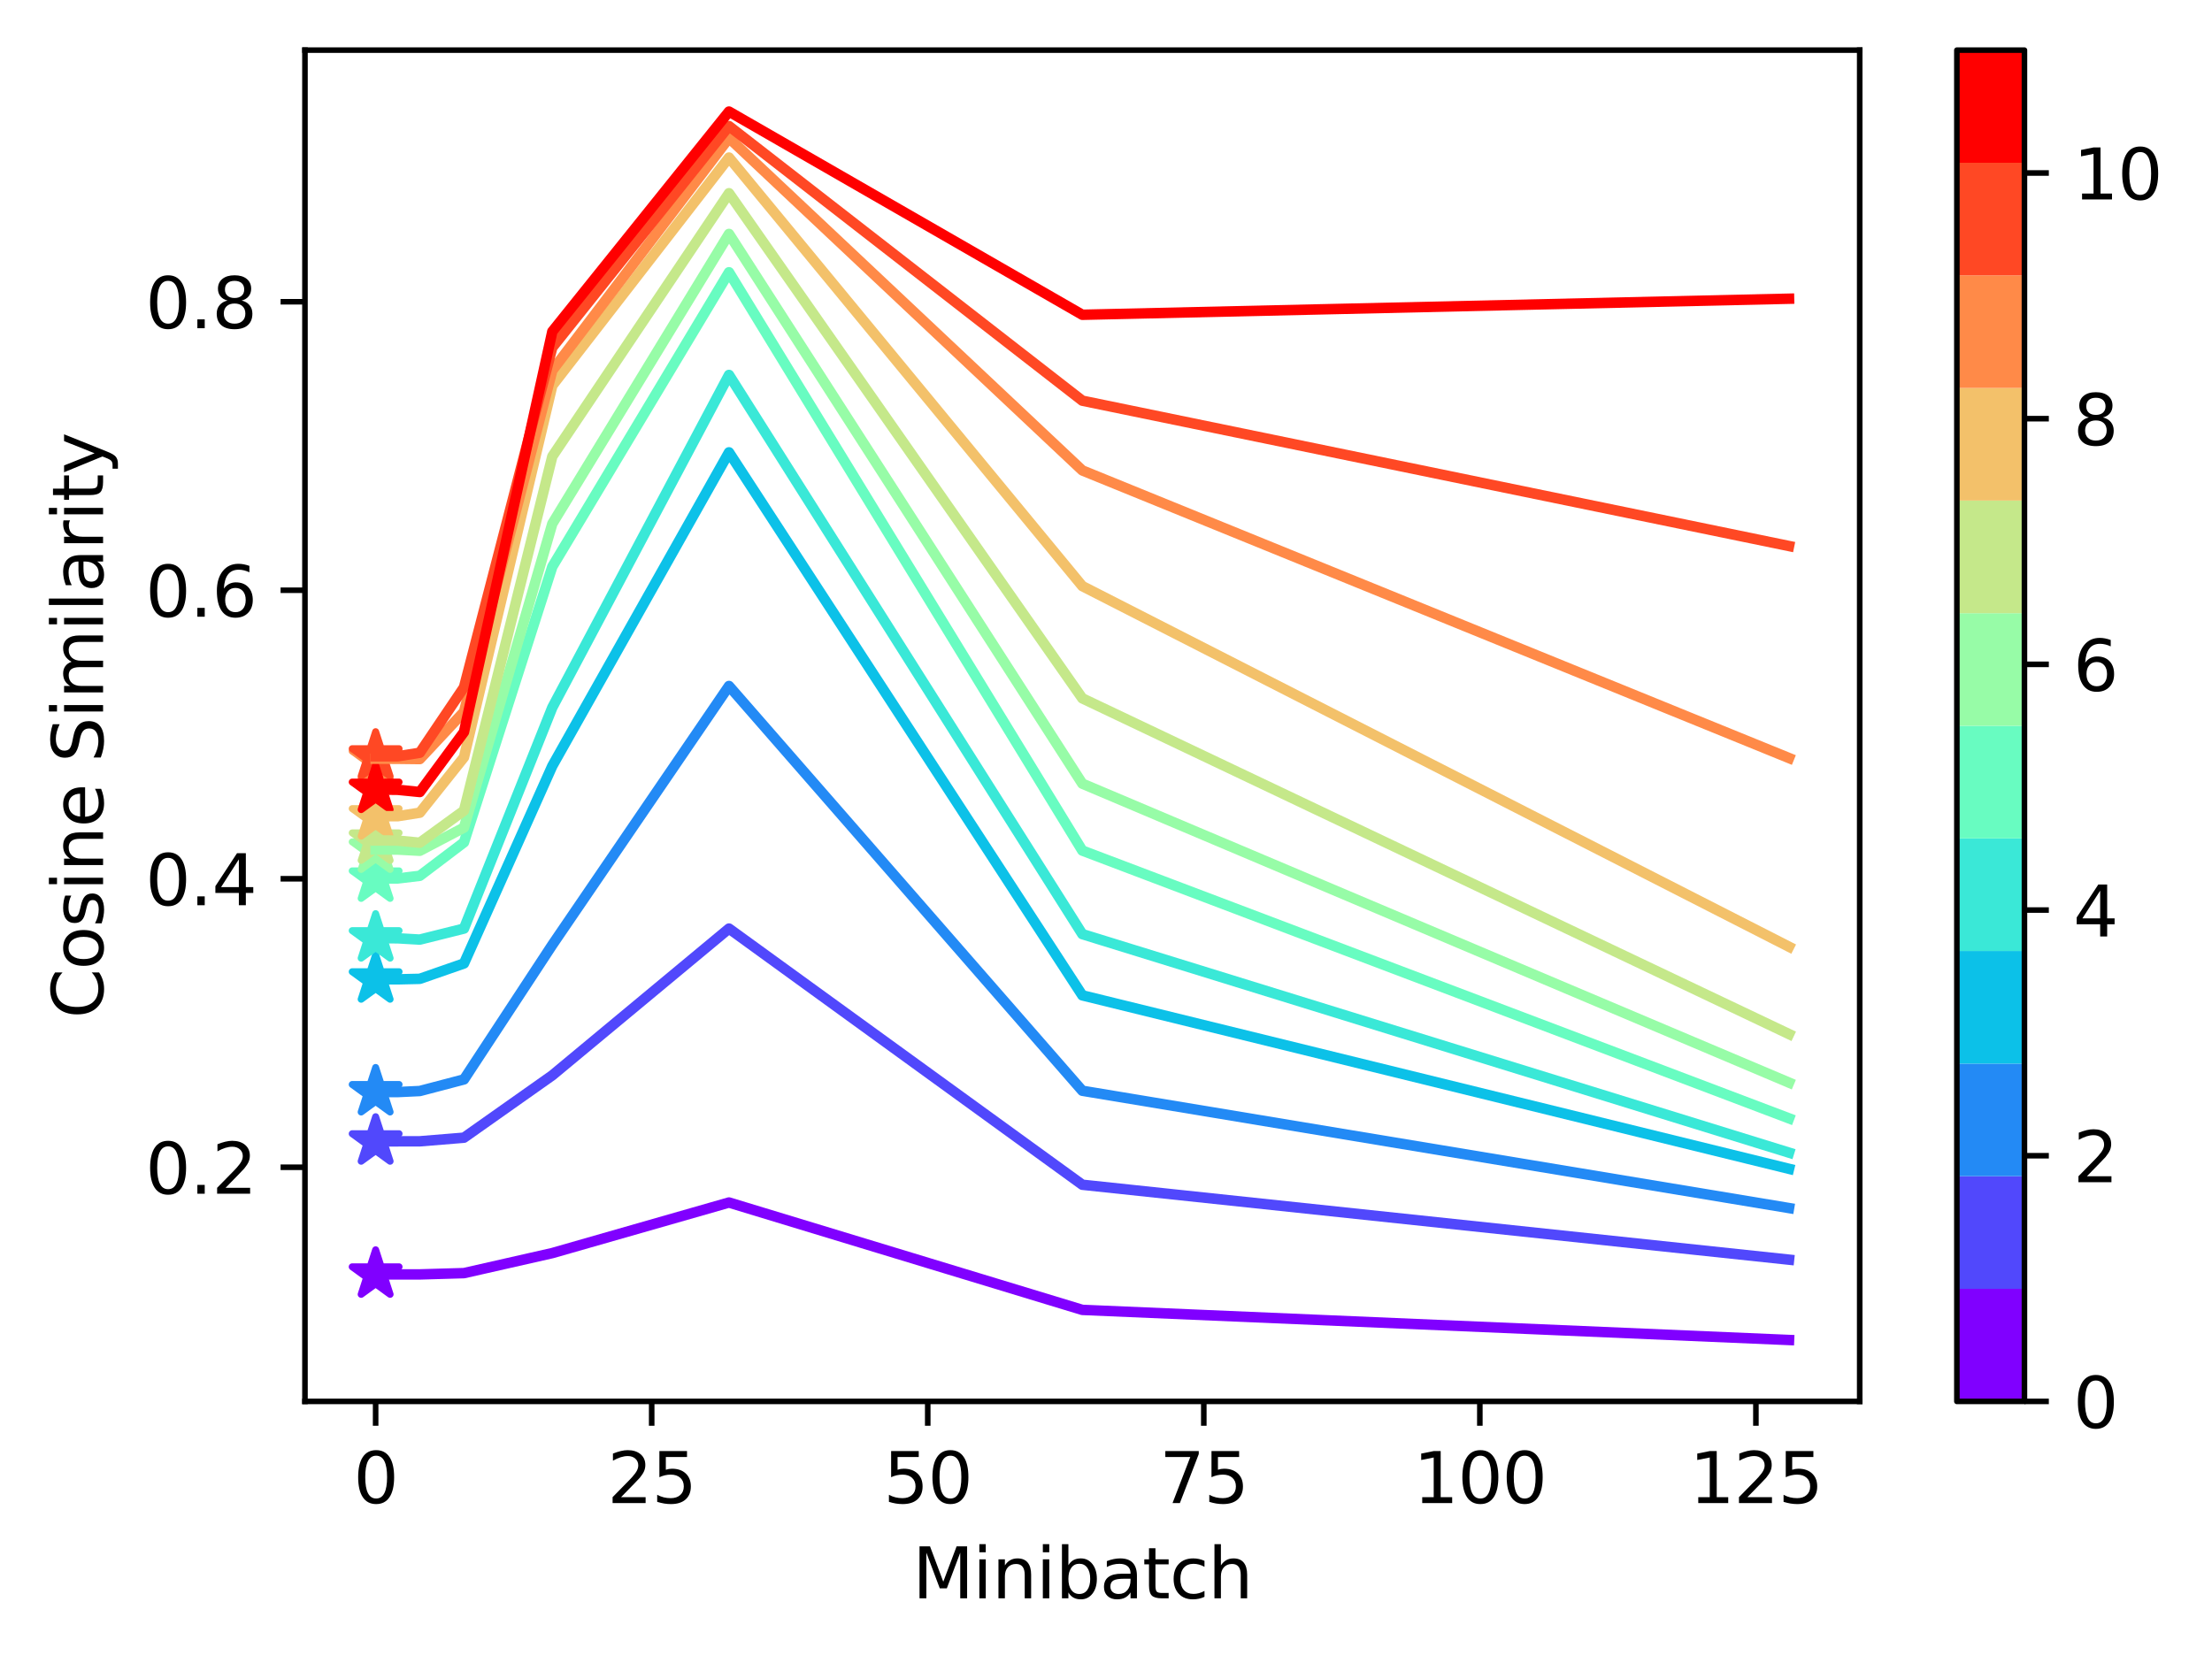 <?xml version="1.0" encoding="utf-8" standalone="no"?>
<!DOCTYPE svg PUBLIC "-//W3C//DTD SVG 1.1//EN"
  "http://www.w3.org/Graphics/SVG/1.1/DTD/svg11.dtd">
<svg height="238.796pt" version="1.1" viewBox="0 0 317.558 238.796" width="317.558pt" xmlns="http://www.w3.org/2000/svg" xmlns:xlink="http://www.w3.org/1999/xlink">
 <defs>
  <style type="text/css">*{stroke-linecap:butt;stroke-linejoin:round;}</style>
 </defs>
 <g id="figure_1">
  <g id="patch_1">
   <path d="M 0 238.796 
L 317.558 238.796 
L 317.558 0 
L 0 0 
z
" style="fill:#ffffff;"/>
  </g>
  <g id="axes_1">
   <g id="patch_2">
    <path d="M 43.781 201.24 
L 266.981 201.24 
L 266.981 7.2 
L 43.781 7.2 
z
" style="fill:#ffffff;"/>
   </g>
   <g id="PathCollection_1">
    <defs>
     <path d="M 0 -3.536 
L -0.794 -1.093 
L -3.362 -1.093 
L -1.284 0.417 
L -2.078 2.86 
L -0 1.35 
L 2.078 2.86 
L 1.284 0.417 
L 3.362 -1.093 
L 0.794 -1.093 
z
" id="mabf56b6e81" style="stroke:#8000ff;"/>
    </defs>
    <g clip-path="url(#p716e9f2b2f)">
     <use style="fill:#8000ff;stroke:#8000ff;" x="53.927" xlink:href="#mabf56b6e81" y="183.005"/>
    </g>
   </g>
   <g id="PathCollection_2">
    <defs>
     <path d="M 0 -3.536 
L -0.794 -1.093 
L -3.362 -1.093 
L -1.284 0.417 
L -2.078 2.86 
L -0 1.35 
L 2.078 2.86 
L 1.284 0.417 
L 3.362 -1.093 
L 0.794 -1.093 
z
" id="m30497c715f" style="stroke:#5148fc;"/>
    </defs>
    <g clip-path="url(#p716e9f2b2f)">
     <use style="fill:#5148fc;stroke:#5148fc;" x="53.927" xlink:href="#m30497c715f" y="163.893"/>
    </g>
   </g>
   <g id="PathCollection_3">
    <defs>
     <path d="M 0 -3.536 
L -0.794 -1.093 
L -3.362 -1.093 
L -1.284 0.417 
L -2.078 2.86 
L -0 1.35 
L 2.078 2.86 
L 1.284 0.417 
L 3.362 -1.093 
L 0.794 -1.093 
z
" id="m9b4c3d6d8e" style="stroke:#238af5;"/>
    </defs>
    <g clip-path="url(#p716e9f2b2f)">
     <use style="fill:#238af5;stroke:#238af5;" x="53.927" xlink:href="#m9b4c3d6d8e" y="156.822"/>
    </g>
   </g>
   <g id="PathCollection_4">
    <defs>
     <path d="M 0 -3.536 
L -0.794 -1.093 
L -3.362 -1.093 
L -1.284 0.417 
L -2.078 2.86 
L -0 1.35 
L 2.078 2.86 
L 1.284 0.417 
L 3.362 -1.093 
L 0.794 -1.093 
z
" id="m48f6b074df" style="stroke:#0cc1e8;"/>
    </defs>
    <g clip-path="url(#p716e9f2b2f)">
     <use style="fill:#0cc1e8;stroke:#0cc1e8;" x="53.927" xlink:href="#m48f6b074df" y="140.63"/>
    </g>
   </g>
   <g id="PathCollection_5">
    <defs>
     <path d="M 0 -3.536 
L -0.794 -1.093 
L -3.362 -1.093 
L -1.284 0.417 
L -2.078 2.86 
L -0 1.35 
L 2.078 2.86 
L 1.284 0.417 
L 3.362 -1.093 
L 0.794 -1.093 
z
" id="m1d0bbfce42" style="stroke:#3ae8d7;"/>
    </defs>
    <g clip-path="url(#p716e9f2b2f)">
     <use style="fill:#3ae8d7;stroke:#3ae8d7;" x="53.927" xlink:href="#m1d0bbfce42" y="134.732"/>
    </g>
   </g>
   <g id="PathCollection_6">
    <defs>
     <path d="M 0 -3.536 
L -0.794 -1.093 
L -3.362 -1.093 
L -1.284 0.417 
L -2.078 2.86 
L -0 1.35 
L 2.078 2.86 
L 1.284 0.417 
L 3.362 -1.093 
L 0.794 -1.093 
z
" id="ma477f3f798" style="stroke:#68fcc1;"/>
    </defs>
    <g clip-path="url(#p716e9f2b2f)">
     <use style="fill:#68fcc1;stroke:#68fcc1;" x="53.927" xlink:href="#ma477f3f798" y="126.15"/>
    </g>
   </g>
   <g id="PathCollection_7">
    <defs>
     <path d="M 0 -3.536 
L -0.794 -1.093 
L -3.362 -1.093 
L -1.284 0.417 
L -2.078 2.86 
L -0 1.35 
L 2.078 2.86 
L 1.284 0.417 
L 3.362 -1.093 
L 0.794 -1.093 
z
" id="m5ae5db9c76" style="stroke:#97fca7;"/>
    </defs>
    <g clip-path="url(#p716e9f2b2f)">
     <use style="fill:#97fca7;stroke:#97fca7;" x="53.927" xlink:href="#m5ae5db9c76" y="121.988"/>
    </g>
   </g>
   <g id="PathCollection_8">
    <defs>
     <path d="M 0 -3.536 
L -0.794 -1.093 
L -3.362 -1.093 
L -1.284 0.417 
L -2.078 2.86 
L -0 1.35 
L 2.078 2.86 
L 1.284 0.417 
L 3.362 -1.093 
L 0.794 -1.093 
z
" id="m958c1bf68d" style="stroke:#c5e88a;"/>
    </defs>
    <g clip-path="url(#p716e9f2b2f)">
     <use style="fill:#c5e88a;stroke:#c5e88a;" x="53.927" xlink:href="#m958c1bf68d" y="120.694"/>
    </g>
   </g>
   <g id="PathCollection_9">
    <defs>
     <path d="M 0 -3.536 
L -0.794 -1.093 
L -3.362 -1.093 
L -1.284 0.417 
L -2.078 2.86 
L -0 1.35 
L 2.078 2.86 
L 1.284 0.417 
L 3.362 -1.093 
L 0.794 -1.093 
z
" id="m562eda66e2" style="stroke:#f3c16a;"/>
    </defs>
    <g clip-path="url(#p716e9f2b2f)">
     <use style="fill:#f3c16a;stroke:#f3c16a;" x="53.927" xlink:href="#m562eda66e2" y="117.209"/>
    </g>
   </g>
   <g id="PathCollection_10">
    <defs>
     <path d="M 0 -3.536 
L -0.794 -1.093 
L -3.362 -1.093 
L -1.284 0.417 
L -2.078 2.86 
L -0 1.35 
L 2.078 2.86 
L 1.284 0.417 
L 3.362 -1.093 
L 0.794 -1.093 
z
" id="m140e0a648c" style="stroke:#ff8a48;"/>
    </defs>
    <g clip-path="url(#p716e9f2b2f)">
     <use style="fill:#ff8a48;stroke:#ff8a48;" x="53.927" xlink:href="#m140e0a648c" y="108.956"/>
    </g>
   </g>
   <g id="PathCollection_11">
    <defs>
     <path d="M 0 -3.536 
L -0.794 -1.093 
L -3.362 -1.093 
L -1.284 0.417 
L -2.078 2.86 
L -0 1.35 
L 2.078 2.86 
L 1.284 0.417 
L 3.362 -1.093 
L 0.794 -1.093 
z
" id="m667329c5ad" style="stroke:#ff4824;"/>
    </defs>
    <g clip-path="url(#p716e9f2b2f)">
     <use style="fill:#ff4824;stroke:#ff4824;" x="53.927" xlink:href="#m667329c5ad" y="108.603"/>
    </g>
   </g>
   <g id="PathCollection_12">
    <defs>
     <path d="M 0 -3.536 
L -0.794 -1.093 
L -3.362 -1.093 
L -1.284 0.417 
L -2.078 2.86 
L -0 1.35 
L 2.078 2.86 
L 1.284 0.417 
L 3.362 -1.093 
L 0.794 -1.093 
z
" id="m90c0781d8d" style="stroke:#ff0000;"/>
    </defs>
    <g clip-path="url(#p716e9f2b2f)">
     <use style="fill:#ff0000;stroke:#ff0000;" x="53.927" xlink:href="#m90c0781d8d" y="113.397"/>
    </g>
   </g>
   <g id="matplotlib.axis_1">
    <g id="xtick_1">
     <g id="line2d_1">
      <defs>
       <path d="M 0 0 
L 0 3.5 
" id="m9fc6038ccf" style="stroke:#000000;stroke-width:0.8;"/>
      </defs>
      <g>
       <use style="stroke:#000000;stroke-width:0.8;" x="53.927" xlink:href="#m9fc6038ccf" y="201.24"/>
      </g>
     </g>
     <g id="text_1">
      <!-- 0 -->
      <g transform="translate(50.745 215.838)scale(0.1 -0.1)">
       <defs>
        <path d="M 2034 4250 
Q 1547 4250 1301 3770 
Q 1056 3291 1056 2328 
Q 1056 1369 1301 889 
Q 1547 409 2034 409 
Q 2525 409 2770 889 
Q 3016 1369 3016 2328 
Q 3016 3291 2770 3770 
Q 2525 4250 2034 4250 
z
M 2034 4750 
Q 2819 4750 3233 4129 
Q 3647 3509 3647 2328 
Q 3647 1150 3233 529 
Q 2819 -91 2034 -91 
Q 1250 -91 836 529 
Q 422 1150 422 2328 
Q 422 3509 836 4129 
Q 1250 4750 2034 4750 
z
" id="DejaVuSans-30" transform="scale(0.016)"/>
       </defs>
       <use xlink:href="#DejaVuSans-30"/>
      </g>
     </g>
    </g>
    <g id="xtick_2">
     <g id="line2d_2">
      <g>
       <use style="stroke:#000000;stroke-width:0.8;" x="93.557" xlink:href="#m9fc6038ccf" y="201.24"/>
      </g>
     </g>
     <g id="text_2">
      <!-- 25 -->
      <g transform="translate(87.195 215.838)scale(0.1 -0.1)">
       <defs>
        <path d="M 1228 531 
L 3431 531 
L 3431 0 
L 469 0 
L 469 531 
Q 828 903 1448 1529 
Q 2069 2156 2228 2338 
Q 2531 2678 2651 2914 
Q 2772 3150 2772 3378 
Q 2772 3750 2511 3984 
Q 2250 4219 1831 4219 
Q 1534 4219 1204 4116 
Q 875 4013 500 3803 
L 500 4441 
Q 881 4594 1212 4672 
Q 1544 4750 1819 4750 
Q 2544 4750 2975 4387 
Q 3406 4025 3406 3419 
Q 3406 3131 3298 2873 
Q 3191 2616 2906 2266 
Q 2828 2175 2409 1742 
Q 1991 1309 1228 531 
z
" id="DejaVuSans-32" transform="scale(0.016)"/>
        <path d="M 691 4666 
L 3169 4666 
L 3169 4134 
L 1269 4134 
L 1269 2991 
Q 1406 3038 1543 3061 
Q 1681 3084 1819 3084 
Q 2600 3084 3056 2656 
Q 3513 2228 3513 1497 
Q 3513 744 3044 326 
Q 2575 -91 1722 -91 
Q 1428 -91 1123 -41 
Q 819 9 494 109 
L 494 744 
Q 775 591 1075 516 
Q 1375 441 1709 441 
Q 2250 441 2565 725 
Q 2881 1009 2881 1497 
Q 2881 1984 2565 2268 
Q 2250 2553 1709 2553 
Q 1456 2553 1204 2497 
Q 953 2441 691 2322 
L 691 4666 
z
" id="DejaVuSans-35" transform="scale(0.016)"/>
       </defs>
       <use xlink:href="#DejaVuSans-32"/>
       <use x="63.623" xlink:href="#DejaVuSans-35"/>
      </g>
     </g>
    </g>
    <g id="xtick_3">
     <g id="line2d_3">
      <g>
       <use style="stroke:#000000;stroke-width:0.8;" x="133.188" xlink:href="#m9fc6038ccf" y="201.24"/>
      </g>
     </g>
     <g id="text_3">
      <!-- 50 -->
      <g transform="translate(126.826 215.838)scale(0.1 -0.1)">
       <use xlink:href="#DejaVuSans-35"/>
       <use x="63.623" xlink:href="#DejaVuSans-30"/>
      </g>
     </g>
    </g>
    <g id="xtick_4">
     <g id="line2d_4">
      <g>
       <use style="stroke:#000000;stroke-width:0.8;" x="172.819" xlink:href="#m9fc6038ccf" y="201.24"/>
      </g>
     </g>
     <g id="text_4">
      <!-- 75 -->
      <g transform="translate(166.456 215.838)scale(0.1 -0.1)">
       <defs>
        <path d="M 525 4666 
L 3525 4666 
L 3525 4397 
L 1831 0 
L 1172 0 
L 2766 4134 
L 525 4134 
L 525 4666 
z
" id="DejaVuSans-37" transform="scale(0.016)"/>
       </defs>
       <use xlink:href="#DejaVuSans-37"/>
       <use x="63.623" xlink:href="#DejaVuSans-35"/>
      </g>
     </g>
    </g>
    <g id="xtick_5">
     <g id="line2d_5">
      <g>
       <use style="stroke:#000000;stroke-width:0.8;" x="212.449" xlink:href="#m9fc6038ccf" y="201.24"/>
      </g>
     </g>
     <g id="text_5">
      <!-- 100 -->
      <g transform="translate(202.906 215.838)scale(0.1 -0.1)">
       <defs>
        <path d="M 794 531 
L 1825 531 
L 1825 4091 
L 703 3866 
L 703 4441 
L 1819 4666 
L 2450 4666 
L 2450 531 
L 3481 531 
L 3481 0 
L 794 0 
L 794 531 
z
" id="DejaVuSans-31" transform="scale(0.016)"/>
       </defs>
       <use xlink:href="#DejaVuSans-31"/>
       <use x="63.623" xlink:href="#DejaVuSans-30"/>
       <use x="127.246" xlink:href="#DejaVuSans-30"/>
      </g>
     </g>
    </g>
    <g id="xtick_6">
     <g id="line2d_6">
      <g>
       <use style="stroke:#000000;stroke-width:0.8;" x="252.08" xlink:href="#m9fc6038ccf" y="201.24"/>
      </g>
     </g>
     <g id="text_6">
      <!-- 125 -->
      <g transform="translate(242.536 215.838)scale(0.1 -0.1)">
       <use xlink:href="#DejaVuSans-31"/>
       <use x="63.623" xlink:href="#DejaVuSans-32"/>
       <use x="127.246" xlink:href="#DejaVuSans-35"/>
      </g>
     </g>
    </g>
    <g id="text_7">
     <!-- Minibatch -->
     <g transform="translate(131.004 229.517)scale(0.1 -0.1)">
      <defs>
       <path d="M 628 4666 
L 1569 4666 
L 2759 1491 
L 3956 4666 
L 4897 4666 
L 4897 0 
L 4281 0 
L 4281 4097 
L 3078 897 
L 2444 897 
L 1241 4097 
L 1241 0 
L 628 0 
L 628 4666 
z
" id="DejaVuSans-4d" transform="scale(0.016)"/>
       <path d="M 603 3500 
L 1178 3500 
L 1178 0 
L 603 0 
L 603 3500 
z
M 603 4863 
L 1178 4863 
L 1178 4134 
L 603 4134 
L 603 4863 
z
" id="DejaVuSans-69" transform="scale(0.016)"/>
       <path d="M 3513 2113 
L 3513 0 
L 2938 0 
L 2938 2094 
Q 2938 2591 2744 2837 
Q 2550 3084 2163 3084 
Q 1697 3084 1428 2787 
Q 1159 2491 1159 1978 
L 1159 0 
L 581 0 
L 581 3500 
L 1159 3500 
L 1159 2956 
Q 1366 3272 1645 3428 
Q 1925 3584 2291 3584 
Q 2894 3584 3203 3211 
Q 3513 2838 3513 2113 
z
" id="DejaVuSans-6e" transform="scale(0.016)"/>
       <path d="M 3116 1747 
Q 3116 2381 2855 2742 
Q 2594 3103 2138 3103 
Q 1681 3103 1420 2742 
Q 1159 2381 1159 1747 
Q 1159 1113 1420 752 
Q 1681 391 2138 391 
Q 2594 391 2855 752 
Q 3116 1113 3116 1747 
z
M 1159 2969 
Q 1341 3281 1617 3432 
Q 1894 3584 2278 3584 
Q 2916 3584 3314 3078 
Q 3713 2572 3713 1747 
Q 3713 922 3314 415 
Q 2916 -91 2278 -91 
Q 1894 -91 1617 61 
Q 1341 213 1159 525 
L 1159 0 
L 581 0 
L 581 4863 
L 1159 4863 
L 1159 2969 
z
" id="DejaVuSans-62" transform="scale(0.016)"/>
       <path d="M 2194 1759 
Q 1497 1759 1228 1600 
Q 959 1441 959 1056 
Q 959 750 1161 570 
Q 1363 391 1709 391 
Q 2188 391 2477 730 
Q 2766 1069 2766 1631 
L 2766 1759 
L 2194 1759 
z
M 3341 1997 
L 3341 0 
L 2766 0 
L 2766 531 
Q 2569 213 2275 61 
Q 1981 -91 1556 -91 
Q 1019 -91 701 211 
Q 384 513 384 1019 
Q 384 1609 779 1909 
Q 1175 2209 1959 2209 
L 2766 2209 
L 2766 2266 
Q 2766 2663 2505 2880 
Q 2244 3097 1772 3097 
Q 1472 3097 1187 3025 
Q 903 2953 641 2809 
L 641 3341 
Q 956 3463 1253 3523 
Q 1550 3584 1831 3584 
Q 2591 3584 2966 3190 
Q 3341 2797 3341 1997 
z
" id="DejaVuSans-61" transform="scale(0.016)"/>
       <path d="M 1172 4494 
L 1172 3500 
L 2356 3500 
L 2356 3053 
L 1172 3053 
L 1172 1153 
Q 1172 725 1289 603 
Q 1406 481 1766 481 
L 2356 481 
L 2356 0 
L 1766 0 
Q 1100 0 847 248 
Q 594 497 594 1153 
L 594 3053 
L 172 3053 
L 172 3500 
L 594 3500 
L 594 4494 
L 1172 4494 
z
" id="DejaVuSans-74" transform="scale(0.016)"/>
       <path d="M 3122 3366 
L 3122 2828 
Q 2878 2963 2633 3030 
Q 2388 3097 2138 3097 
Q 1578 3097 1268 2742 
Q 959 2388 959 1747 
Q 959 1106 1268 751 
Q 1578 397 2138 397 
Q 2388 397 2633 464 
Q 2878 531 3122 666 
L 3122 134 
Q 2881 22 2623 -34 
Q 2366 -91 2075 -91 
Q 1284 -91 818 406 
Q 353 903 353 1747 
Q 353 2603 823 3093 
Q 1294 3584 2113 3584 
Q 2378 3584 2631 3529 
Q 2884 3475 3122 3366 
z
" id="DejaVuSans-63" transform="scale(0.016)"/>
       <path d="M 3513 2113 
L 3513 0 
L 2938 0 
L 2938 2094 
Q 2938 2591 2744 2837 
Q 2550 3084 2163 3084 
Q 1697 3084 1428 2787 
Q 1159 2491 1159 1978 
L 1159 0 
L 581 0 
L 581 4863 
L 1159 4863 
L 1159 2956 
Q 1366 3272 1645 3428 
Q 1925 3584 2291 3584 
Q 2894 3584 3203 3211 
Q 3513 2838 3513 2113 
z
" id="DejaVuSans-68" transform="scale(0.016)"/>
      </defs>
      <use xlink:href="#DejaVuSans-4d"/>
      <use x="86.279" xlink:href="#DejaVuSans-69"/>
      <use x="114.062" xlink:href="#DejaVuSans-6e"/>
      <use x="177.441" xlink:href="#DejaVuSans-69"/>
      <use x="205.225" xlink:href="#DejaVuSans-62"/>
      <use x="268.701" xlink:href="#DejaVuSans-61"/>
      <use x="329.98" xlink:href="#DejaVuSans-74"/>
      <use x="369.189" xlink:href="#DejaVuSans-63"/>
      <use x="424.17" xlink:href="#DejaVuSans-68"/>
     </g>
    </g>
   </g>
   <g id="matplotlib.axis_2">
    <g id="ytick_1">
     <g id="line2d_7">
      <defs>
       <path d="M 0 0 
L -3.5 0 
" id="m3d75ea26af" style="stroke:#000000;stroke-width:0.8;"/>
      </defs>
      <g>
       <use style="stroke:#000000;stroke-width:0.8;" x="43.781" xlink:href="#m3d75ea26af" y="167.617"/>
      </g>
     </g>
     <g id="text_8">
      <!-- 0.2 -->
      <g transform="translate(20.878 171.417)scale(0.1 -0.1)">
       <defs>
        <path d="M 684 794 
L 1344 794 
L 1344 0 
L 684 0 
L 684 794 
z
" id="DejaVuSans-2e" transform="scale(0.016)"/>
       </defs>
       <use xlink:href="#DejaVuSans-30"/>
       <use x="63.623" xlink:href="#DejaVuSans-2e"/>
       <use x="95.41" xlink:href="#DejaVuSans-32"/>
      </g>
     </g>
    </g>
    <g id="ytick_2">
     <g id="line2d_8">
      <g>
       <use style="stroke:#000000;stroke-width:0.8;" x="43.781" xlink:href="#m3d75ea26af" y="126.189"/>
      </g>
     </g>
     <g id="text_9">
      <!-- 0.4 -->
      <g transform="translate(20.878 129.988)scale(0.1 -0.1)">
       <defs>
        <path d="M 2419 4116 
L 825 1625 
L 2419 1625 
L 2419 4116 
z
M 2253 4666 
L 3047 4666 
L 3047 1625 
L 3713 1625 
L 3713 1100 
L 3047 1100 
L 3047 0 
L 2419 0 
L 2419 1100 
L 313 1100 
L 313 1709 
L 2253 4666 
z
" id="DejaVuSans-34" transform="scale(0.016)"/>
       </defs>
       <use xlink:href="#DejaVuSans-30"/>
       <use x="63.623" xlink:href="#DejaVuSans-2e"/>
       <use x="95.41" xlink:href="#DejaVuSans-34"/>
      </g>
     </g>
    </g>
    <g id="ytick_3">
     <g id="line2d_9">
      <g>
       <use style="stroke:#000000;stroke-width:0.8;" x="43.781" xlink:href="#m3d75ea26af" y="84.76"/>
      </g>
     </g>
     <g id="text_10">
      <!-- 0.6 -->
      <g transform="translate(20.878 88.56)scale(0.1 -0.1)">
       <defs>
        <path d="M 2113 2584 
Q 1688 2584 1439 2293 
Q 1191 2003 1191 1497 
Q 1191 994 1439 701 
Q 1688 409 2113 409 
Q 2538 409 2786 701 
Q 3034 994 3034 1497 
Q 3034 2003 2786 2293 
Q 2538 2584 2113 2584 
z
M 3366 4563 
L 3366 3988 
Q 3128 4100 2886 4159 
Q 2644 4219 2406 4219 
Q 1781 4219 1451 3797 
Q 1122 3375 1075 2522 
Q 1259 2794 1537 2939 
Q 1816 3084 2150 3084 
Q 2853 3084 3261 2657 
Q 3669 2231 3669 1497 
Q 3669 778 3244 343 
Q 2819 -91 2113 -91 
Q 1303 -91 875 529 
Q 447 1150 447 2328 
Q 447 3434 972 4092 
Q 1497 4750 2381 4750 
Q 2619 4750 2861 4703 
Q 3103 4656 3366 4563 
z
" id="DejaVuSans-36" transform="scale(0.016)"/>
       </defs>
       <use xlink:href="#DejaVuSans-30"/>
       <use x="63.623" xlink:href="#DejaVuSans-2e"/>
       <use x="95.41" xlink:href="#DejaVuSans-36"/>
      </g>
     </g>
    </g>
    <g id="ytick_4">
     <g id="line2d_10">
      <g>
       <use style="stroke:#000000;stroke-width:0.8;" x="43.781" xlink:href="#m3d75ea26af" y="43.332"/>
      </g>
     </g>
     <g id="text_11">
      <!-- 0.8 -->
      <g transform="translate(20.878 47.131)scale(0.1 -0.1)">
       <defs>
        <path d="M 2034 2216 
Q 1584 2216 1326 1975 
Q 1069 1734 1069 1313 
Q 1069 891 1326 650 
Q 1584 409 2034 409 
Q 2484 409 2743 651 
Q 3003 894 3003 1313 
Q 3003 1734 2745 1975 
Q 2488 2216 2034 2216 
z
M 1403 2484 
Q 997 2584 770 2862 
Q 544 3141 544 3541 
Q 544 4100 942 4425 
Q 1341 4750 2034 4750 
Q 2731 4750 3128 4425 
Q 3525 4100 3525 3541 
Q 3525 3141 3298 2862 
Q 3072 2584 2669 2484 
Q 3125 2378 3379 2068 
Q 3634 1759 3634 1313 
Q 3634 634 3220 271 
Q 2806 -91 2034 -91 
Q 1263 -91 848 271 
Q 434 634 434 1313 
Q 434 1759 690 2068 
Q 947 2378 1403 2484 
z
M 1172 3481 
Q 1172 3119 1398 2916 
Q 1625 2713 2034 2713 
Q 2441 2713 2670 2916 
Q 2900 3119 2900 3481 
Q 2900 3844 2670 4047 
Q 2441 4250 2034 4250 
Q 1625 4250 1398 4047 
Q 1172 3844 1172 3481 
z
" id="DejaVuSans-38" transform="scale(0.016)"/>
       </defs>
       <use xlink:href="#DejaVuSans-30"/>
       <use x="63.623" xlink:href="#DejaVuSans-2e"/>
       <use x="95.41" xlink:href="#DejaVuSans-38"/>
      </g>
     </g>
    </g>
    <g id="text_12">
     <!-- Cosine Similarity -->
     <g transform="translate(14.798 146.239)rotate(-90)scale(0.1 -0.1)">
      <defs>
       <path d="M 4122 4306 
L 4122 3641 
Q 3803 3938 3442 4084 
Q 3081 4231 2675 4231 
Q 1875 4231 1450 3742 
Q 1025 3253 1025 2328 
Q 1025 1406 1450 917 
Q 1875 428 2675 428 
Q 3081 428 3442 575 
Q 3803 722 4122 1019 
L 4122 359 
Q 3791 134 3420 21 
Q 3050 -91 2638 -91 
Q 1578 -91 968 557 
Q 359 1206 359 2328 
Q 359 3453 968 4101 
Q 1578 4750 2638 4750 
Q 3056 4750 3426 4639 
Q 3797 4528 4122 4306 
z
" id="DejaVuSans-43" transform="scale(0.016)"/>
       <path d="M 1959 3097 
Q 1497 3097 1228 2736 
Q 959 2375 959 1747 
Q 959 1119 1226 758 
Q 1494 397 1959 397 
Q 2419 397 2687 759 
Q 2956 1122 2956 1747 
Q 2956 2369 2687 2733 
Q 2419 3097 1959 3097 
z
M 1959 3584 
Q 2709 3584 3137 3096 
Q 3566 2609 3566 1747 
Q 3566 888 3137 398 
Q 2709 -91 1959 -91 
Q 1206 -91 779 398 
Q 353 888 353 1747 
Q 353 2609 779 3096 
Q 1206 3584 1959 3584 
z
" id="DejaVuSans-6f" transform="scale(0.016)"/>
       <path d="M 2834 3397 
L 2834 2853 
Q 2591 2978 2328 3040 
Q 2066 3103 1784 3103 
Q 1356 3103 1142 2972 
Q 928 2841 928 2578 
Q 928 2378 1081 2264 
Q 1234 2150 1697 2047 
L 1894 2003 
Q 2506 1872 2764 1633 
Q 3022 1394 3022 966 
Q 3022 478 2636 193 
Q 2250 -91 1575 -91 
Q 1294 -91 989 -36 
Q 684 19 347 128 
L 347 722 
Q 666 556 975 473 
Q 1284 391 1588 391 
Q 1994 391 2212 530 
Q 2431 669 2431 922 
Q 2431 1156 2273 1281 
Q 2116 1406 1581 1522 
L 1381 1569 
Q 847 1681 609 1914 
Q 372 2147 372 2553 
Q 372 3047 722 3315 
Q 1072 3584 1716 3584 
Q 2034 3584 2315 3537 
Q 2597 3491 2834 3397 
z
" id="DejaVuSans-73" transform="scale(0.016)"/>
       <path d="M 3597 1894 
L 3597 1613 
L 953 1613 
Q 991 1019 1311 708 
Q 1631 397 2203 397 
Q 2534 397 2845 478 
Q 3156 559 3463 722 
L 3463 178 
Q 3153 47 2828 -22 
Q 2503 -91 2169 -91 
Q 1331 -91 842 396 
Q 353 884 353 1716 
Q 353 2575 817 3079 
Q 1281 3584 2069 3584 
Q 2775 3584 3186 3129 
Q 3597 2675 3597 1894 
z
M 3022 2063 
Q 3016 2534 2758 2815 
Q 2500 3097 2075 3097 
Q 1594 3097 1305 2825 
Q 1016 2553 972 2059 
L 3022 2063 
z
" id="DejaVuSans-65" transform="scale(0.016)"/>
       <path id="DejaVuSans-20" transform="scale(0.016)"/>
       <path d="M 3425 4513 
L 3425 3897 
Q 3066 4069 2747 4153 
Q 2428 4238 2131 4238 
Q 1616 4238 1336 4038 
Q 1056 3838 1056 3469 
Q 1056 3159 1242 3001 
Q 1428 2844 1947 2747 
L 2328 2669 
Q 3034 2534 3370 2195 
Q 3706 1856 3706 1288 
Q 3706 609 3251 259 
Q 2797 -91 1919 -91 
Q 1588 -91 1214 -16 
Q 841 59 441 206 
L 441 856 
Q 825 641 1194 531 
Q 1563 422 1919 422 
Q 2459 422 2753 634 
Q 3047 847 3047 1241 
Q 3047 1584 2836 1778 
Q 2625 1972 2144 2069 
L 1759 2144 
Q 1053 2284 737 2584 
Q 422 2884 422 3419 
Q 422 4038 858 4394 
Q 1294 4750 2059 4750 
Q 2388 4750 2728 4690 
Q 3069 4631 3425 4513 
z
" id="DejaVuSans-53" transform="scale(0.016)"/>
       <path d="M 3328 2828 
Q 3544 3216 3844 3400 
Q 4144 3584 4550 3584 
Q 5097 3584 5394 3201 
Q 5691 2819 5691 2113 
L 5691 0 
L 5113 0 
L 5113 2094 
Q 5113 2597 4934 2840 
Q 4756 3084 4391 3084 
Q 3944 3084 3684 2787 
Q 3425 2491 3425 1978 
L 3425 0 
L 2847 0 
L 2847 2094 
Q 2847 2600 2669 2842 
Q 2491 3084 2119 3084 
Q 1678 3084 1418 2786 
Q 1159 2488 1159 1978 
L 1159 0 
L 581 0 
L 581 3500 
L 1159 3500 
L 1159 2956 
Q 1356 3278 1631 3431 
Q 1906 3584 2284 3584 
Q 2666 3584 2933 3390 
Q 3200 3197 3328 2828 
z
" id="DejaVuSans-6d" transform="scale(0.016)"/>
       <path d="M 603 4863 
L 1178 4863 
L 1178 0 
L 603 0 
L 603 4863 
z
" id="DejaVuSans-6c" transform="scale(0.016)"/>
       <path d="M 2631 2963 
Q 2534 3019 2420 3045 
Q 2306 3072 2169 3072 
Q 1681 3072 1420 2755 
Q 1159 2438 1159 1844 
L 1159 0 
L 581 0 
L 581 3500 
L 1159 3500 
L 1159 2956 
Q 1341 3275 1631 3429 
Q 1922 3584 2338 3584 
Q 2397 3584 2469 3576 
Q 2541 3569 2628 3553 
L 2631 2963 
z
" id="DejaVuSans-72" transform="scale(0.016)"/>
       <path d="M 2059 -325 
Q 1816 -950 1584 -1140 
Q 1353 -1331 966 -1331 
L 506 -1331 
L 506 -850 
L 844 -850 
Q 1081 -850 1212 -737 
Q 1344 -625 1503 -206 
L 1606 56 
L 191 3500 
L 800 3500 
L 1894 763 
L 2988 3500 
L 3597 3500 
L 2059 -325 
z
" id="DejaVuSans-79" transform="scale(0.016)"/>
      </defs>
      <use xlink:href="#DejaVuSans-43"/>
      <use x="69.824" xlink:href="#DejaVuSans-6f"/>
      <use x="131.006" xlink:href="#DejaVuSans-73"/>
      <use x="183.105" xlink:href="#DejaVuSans-69"/>
      <use x="210.889" xlink:href="#DejaVuSans-6e"/>
      <use x="274.268" xlink:href="#DejaVuSans-65"/>
      <use x="335.791" xlink:href="#DejaVuSans-20"/>
      <use x="367.578" xlink:href="#DejaVuSans-53"/>
      <use x="431.055" xlink:href="#DejaVuSans-69"/>
      <use x="458.838" xlink:href="#DejaVuSans-6d"/>
      <use x="556.25" xlink:href="#DejaVuSans-69"/>
      <use x="584.033" xlink:href="#DejaVuSans-6c"/>
      <use x="611.816" xlink:href="#DejaVuSans-61"/>
      <use x="673.096" xlink:href="#DejaVuSans-72"/>
      <use x="714.209" xlink:href="#DejaVuSans-69"/>
      <use x="741.992" xlink:href="#DejaVuSans-74"/>
      <use x="781.201" xlink:href="#DejaVuSans-79"/>
     </g>
    </g>
   </g>
   <g id="line2d_11">
    <path clip-path="url(#p716e9f2b2f)" d="M 53.927 183.005 
L 55.512 183.005 
L 57.097 183.005 
L 60.268 183.002 
L 66.609 182.817 
L 79.29 179.941 
L 104.654 172.679 
L 155.381 188.097 
L 256.836 192.42 
" style="fill:none;stroke:#8000ff;stroke-linecap:square;stroke-width:1.5;"/>
   </g>
   <g id="line2d_12">
    <path clip-path="url(#p716e9f2b2f)" d="M 53.927 163.893 
L 55.512 163.893 
L 57.097 163.893 
L 60.268 163.887 
L 66.609 163.369 
L 79.29 154.416 
L 104.654 133.34 
L 155.381 170.126 
L 256.836 180.886 
" style="fill:none;stroke:#5148fc;stroke-linecap:square;stroke-width:1.5;"/>
   </g>
   <g id="line2d_13">
    <path clip-path="url(#p716e9f2b2f)" d="M 53.927 156.822 
L 55.512 156.822 
L 57.097 156.819 
L 60.268 156.668 
L 66.609 155.003 
L 79.29 135.683 
L 104.654 98.507 
L 155.381 156.631 
L 256.836 173.475 
" style="fill:none;stroke:#238af5;stroke-linecap:square;stroke-width:1.5;"/>
   </g>
   <g id="line2d_14">
    <path clip-path="url(#p716e9f2b2f)" d="M 53.927 140.63 
L 55.512 140.63 
L 57.097 140.63 
L 60.268 140.558 
L 66.609 138.35 
L 79.29 109.989 
L 104.654 64.956 
L 155.381 142.93 
L 256.836 167.842 
" style="fill:none;stroke:#0cc1e8;stroke-linecap:square;stroke-width:1.5;"/>
   </g>
   <g id="line2d_15">
    <path clip-path="url(#p716e9f2b2f)" d="M 53.927 134.732 
L 55.512 134.732 
L 57.097 134.739 
L 60.268 134.923 
L 66.609 133.34 
L 79.29 101.595 
L 104.654 53.841 
L 155.381 134.138 
L 256.836 165.519 
" style="fill:none;stroke:#3ae8d7;stroke-linecap:square;stroke-width:1.5;"/>
   </g>
   <g id="line2d_16">
    <path clip-path="url(#p716e9f2b2f)" d="M 53.927 126.15 
L 55.512 126.15 
L 57.097 126.144 
L 60.268 125.764 
L 66.609 120.961 
L 79.29 81.377 
L 104.654 39.097 
L 155.381 122.142 
L 256.836 160.595 
" style="fill:none;stroke:#68fcc1;stroke-linecap:square;stroke-width:1.5;"/>
   </g>
   <g id="line2d_17">
    <path clip-path="url(#p716e9f2b2f)" d="M 53.927 121.988 
L 55.512 121.988 
L 57.097 121.997 
L 60.268 122.169 
L 66.609 118.838 
L 79.29 75.203 
L 104.654 33.592 
L 155.381 112.531 
L 256.836 155.461 
" style="fill:none;stroke:#97fca7;stroke-linecap:square;stroke-width:1.5;"/>
   </g>
   <g id="line2d_18">
    <path clip-path="url(#p716e9f2b2f)" d="M 53.927 120.694 
L 55.512 120.694 
L 57.097 120.708 
L 60.268 121.016 
L 66.609 116.406 
L 79.29 65.542 
L 104.654 27.745 
L 155.381 100.281 
L 256.836 148.494 
" style="fill:none;stroke:#c5e88a;stroke-linecap:square;stroke-width:1.5;"/>
   </g>
   <g id="line2d_19">
    <path clip-path="url(#p716e9f2b2f)" d="M 53.927 117.209 
L 55.512 117.209 
L 57.097 117.204 
L 60.268 116.703 
L 66.609 108.744 
L 79.29 55.363 
L 104.654 22.624 
L 155.381 84.165 
L 256.836 135.953 
" style="fill:none;stroke:#f3c16a;stroke-linecap:square;stroke-width:1.5;"/>
   </g>
   <g id="line2d_20">
    <path clip-path="url(#p716e9f2b2f)" d="M 53.927 108.956 
L 55.512 108.956 
L 57.097 108.964 
L 60.268 109.002 
L 66.609 102.213 
L 79.29 53.193 
L 104.654 19.819 
L 155.381 67.553 
L 256.836 108.855 
" style="fill:none;stroke:#ff8a48;stroke-linecap:square;stroke-width:1.5;"/>
   </g>
   <g id="line2d_21">
    <path clip-path="url(#p716e9f2b2f)" d="M 53.927 108.603 
L 55.512 108.603 
L 57.097 108.6 
L 60.268 108.094 
L 66.609 98.696 
L 79.29 49.894 
L 104.654 18.106 
L 155.381 57.539 
L 256.836 78.41 
" style="fill:none;stroke:#ff4824;stroke-linecap:square;stroke-width:1.5;"/>
   </g>
   <g id="line2d_22">
    <path clip-path="url(#p716e9f2b2f)" d="M 53.927 113.397 
L 55.512 113.397 
L 57.097 113.416 
L 60.268 113.732 
L 66.609 105.12 
L 79.29 47.606 
L 104.654 16.02 
L 155.381 45.201 
L 256.836 42.894 
" style="fill:none;stroke:#ff0000;stroke-linecap:square;stroke-width:1.5;"/>
   </g>
   <g id="patch_3">
    <path d="M 43.781 201.24 
L 43.781 7.2 
" style="fill:none;stroke:#000000;stroke-linecap:square;stroke-linejoin:miter;stroke-width:0.8;"/>
   </g>
   <g id="patch_4">
    <path d="M 266.981 201.24 
L 266.981 7.2 
" style="fill:none;stroke:#000000;stroke-linecap:square;stroke-linejoin:miter;stroke-width:0.8;"/>
   </g>
   <g id="patch_5">
    <path d="M 43.781 201.24 
L 266.981 201.24 
" style="fill:none;stroke:#000000;stroke-linecap:square;stroke-linejoin:miter;stroke-width:0.8;"/>
   </g>
   <g id="patch_6">
    <path d="M 43.781 7.2 
L 266.981 7.2 
" style="fill:none;stroke:#000000;stroke-linecap:square;stroke-linejoin:miter;stroke-width:0.8;"/>
   </g>
  </g>
  <g id="axes_2">
   <g id="patch_7">
    <path d="M 280.931 201.24 
L 290.633 201.24 
L 290.633 7.2 
L 280.931 7.2 
z
" style="fill:#ffffff;"/>
   </g>
   <g id="patch_8">
    <path clip-path="url(#p2b7613e0bf)" d="M 280.931 201.24 
L 280.931 185.07 
L 280.931 23.37 
L 280.931 7.2 
L 290.633 7.2 
L 290.633 23.37 
L 290.633 185.07 
L 290.633 201.24 
L 290.633 201.24 
z
" style="fill:#ffffff;stroke:#ffffff;stroke-linejoin:miter;stroke-width:0.01;"/>
   </g>
   <g id="QuadMesh_1">
    <path clip-path="url(#p2b7613e0bf)" d="M 280.931 201.24 
L 290.633 201.24 
L 290.633 185.07 
L 280.931 185.07 
L 280.931 201.24 
" style="fill:#8000ff;"/>
    <path clip-path="url(#p2b7613e0bf)" d="M 280.931 185.07 
L 290.633 185.07 
L 290.633 168.9 
L 280.931 168.9 
L 280.931 185.07 
" style="fill:#5148fc;"/>
    <path clip-path="url(#p2b7613e0bf)" d="M 280.931 168.9 
L 290.633 168.9 
L 290.633 152.73 
L 280.931 152.73 
L 280.931 168.9 
" style="fill:#238af5;"/>
    <path clip-path="url(#p2b7613e0bf)" d="M 280.931 152.73 
L 290.633 152.73 
L 290.633 136.56 
L 280.931 136.56 
L 280.931 152.73 
" style="fill:#0cc1e8;"/>
    <path clip-path="url(#p2b7613e0bf)" d="M 280.931 136.56 
L 290.633 136.56 
L 290.633 120.39 
L 280.931 120.39 
L 280.931 136.56 
" style="fill:#3ae8d7;"/>
    <path clip-path="url(#p2b7613e0bf)" d="M 280.931 120.39 
L 290.633 120.39 
L 290.633 104.22 
L 280.931 104.22 
L 280.931 120.39 
" style="fill:#68fcc1;"/>
    <path clip-path="url(#p2b7613e0bf)" d="M 280.931 104.22 
L 290.633 104.22 
L 290.633 88.05 
L 280.931 88.05 
L 280.931 104.22 
" style="fill:#97fca7;"/>
    <path clip-path="url(#p2b7613e0bf)" d="M 280.931 88.05 
L 290.633 88.05 
L 290.633 71.88 
L 280.931 71.88 
L 280.931 88.05 
" style="fill:#c5e88a;"/>
    <path clip-path="url(#p2b7613e0bf)" d="M 280.931 71.88 
L 290.633 71.88 
L 290.633 55.71 
L 280.931 55.71 
L 280.931 71.88 
" style="fill:#f3c16a;"/>
    <path clip-path="url(#p2b7613e0bf)" d="M 280.931 55.71 
L 290.633 55.71 
L 290.633 39.54 
L 280.931 39.54 
L 280.931 55.71 
" style="fill:#ff8a48;"/>
    <path clip-path="url(#p2b7613e0bf)" d="M 280.931 39.54 
L 290.633 39.54 
L 290.633 23.37 
L 280.931 23.37 
L 280.931 39.54 
" style="fill:#ff4824;"/>
    <path clip-path="url(#p2b7613e0bf)" d="M 280.931 23.37 
L 290.633 23.37 
L 290.633 7.2 
L 280.931 7.2 
L 280.931 23.37 
" style="fill:#ff0000;"/>
   </g>
   <g id="matplotlib.axis_3"/>
   <g id="matplotlib.axis_4">
    <g id="ytick_5">
     <g id="line2d_23">
      <defs>
       <path d="M 0 0 
L 3.5 0 
" id="m570987c446" style="stroke:#000000;stroke-width:0.8;"/>
      </defs>
      <g>
       <use style="stroke:#000000;stroke-width:0.8;" x="290.633" xlink:href="#m570987c446" y="201.24"/>
      </g>
     </g>
     <g id="text_13">
      <!-- 0 -->
      <g transform="translate(297.633 205.039)scale(0.1 -0.1)">
       <use xlink:href="#DejaVuSans-30"/>
      </g>
     </g>
    </g>
    <g id="ytick_6">
     <g id="line2d_24">
      <g>
       <use style="stroke:#000000;stroke-width:0.8;" x="290.633" xlink:href="#m570987c446" y="165.96"/>
      </g>
     </g>
     <g id="text_14">
      <!-- 2 -->
      <g transform="translate(297.633 169.759)scale(0.1 -0.1)">
       <use xlink:href="#DejaVuSans-32"/>
      </g>
     </g>
    </g>
    <g id="ytick_7">
     <g id="line2d_25">
      <g>
       <use style="stroke:#000000;stroke-width:0.8;" x="290.633" xlink:href="#m570987c446" y="130.68"/>
      </g>
     </g>
     <g id="text_15">
      <!-- 4 -->
      <g transform="translate(297.633 134.479)scale(0.1 -0.1)">
       <use xlink:href="#DejaVuSans-34"/>
      </g>
     </g>
    </g>
    <g id="ytick_8">
     <g id="line2d_26">
      <g>
       <use style="stroke:#000000;stroke-width:0.8;" x="290.633" xlink:href="#m570987c446" y="95.4"/>
      </g>
     </g>
     <g id="text_16">
      <!-- 6 -->
      <g transform="translate(297.633 99.199)scale(0.1 -0.1)">
       <use xlink:href="#DejaVuSans-36"/>
      </g>
     </g>
    </g>
    <g id="ytick_9">
     <g id="line2d_27">
      <g>
       <use style="stroke:#000000;stroke-width:0.8;" x="290.633" xlink:href="#m570987c446" y="60.12"/>
      </g>
     </g>
     <g id="text_17">
      <!-- 8 -->
      <g transform="translate(297.633 63.919)scale(0.1 -0.1)">
       <use xlink:href="#DejaVuSans-38"/>
      </g>
     </g>
    </g>
    <g id="ytick_10">
     <g id="line2d_28">
      <g>
       <use style="stroke:#000000;stroke-width:0.8;" x="290.633" xlink:href="#m570987c446" y="24.84"/>
      </g>
     </g>
     <g id="text_18">
      <!-- 10 -->
      <g transform="translate(297.633 28.639)scale(0.1 -0.1)">
       <use xlink:href="#DejaVuSans-31"/>
       <use x="63.623" xlink:href="#DejaVuSans-30"/>
      </g>
     </g>
    </g>
   </g>
   <g id="LineCollection_1"/>
   <g id="patch_9">
    <path d="M 280.931 201.24 
L 280.931 185.07 
L 280.931 23.37 
L 280.931 7.2 
L 290.633 7.2 
L 290.633 23.37 
L 290.633 185.07 
L 290.633 201.24 
z
" style="fill:none;stroke:#000000;stroke-linecap:square;stroke-linejoin:miter;stroke-width:0.8;"/>
   </g>
  </g>
 </g>
 <defs>
  <clipPath id="p716e9f2b2f">
   <rect height="194.04" width="223.2" x="43.781" y="7.2"/>
  </clipPath>
  <clipPath id="p2b7613e0bf">
   <rect height="194.04" width="9.702" x="280.931" y="7.2"/>
  </clipPath>
 </defs>
</svg>
